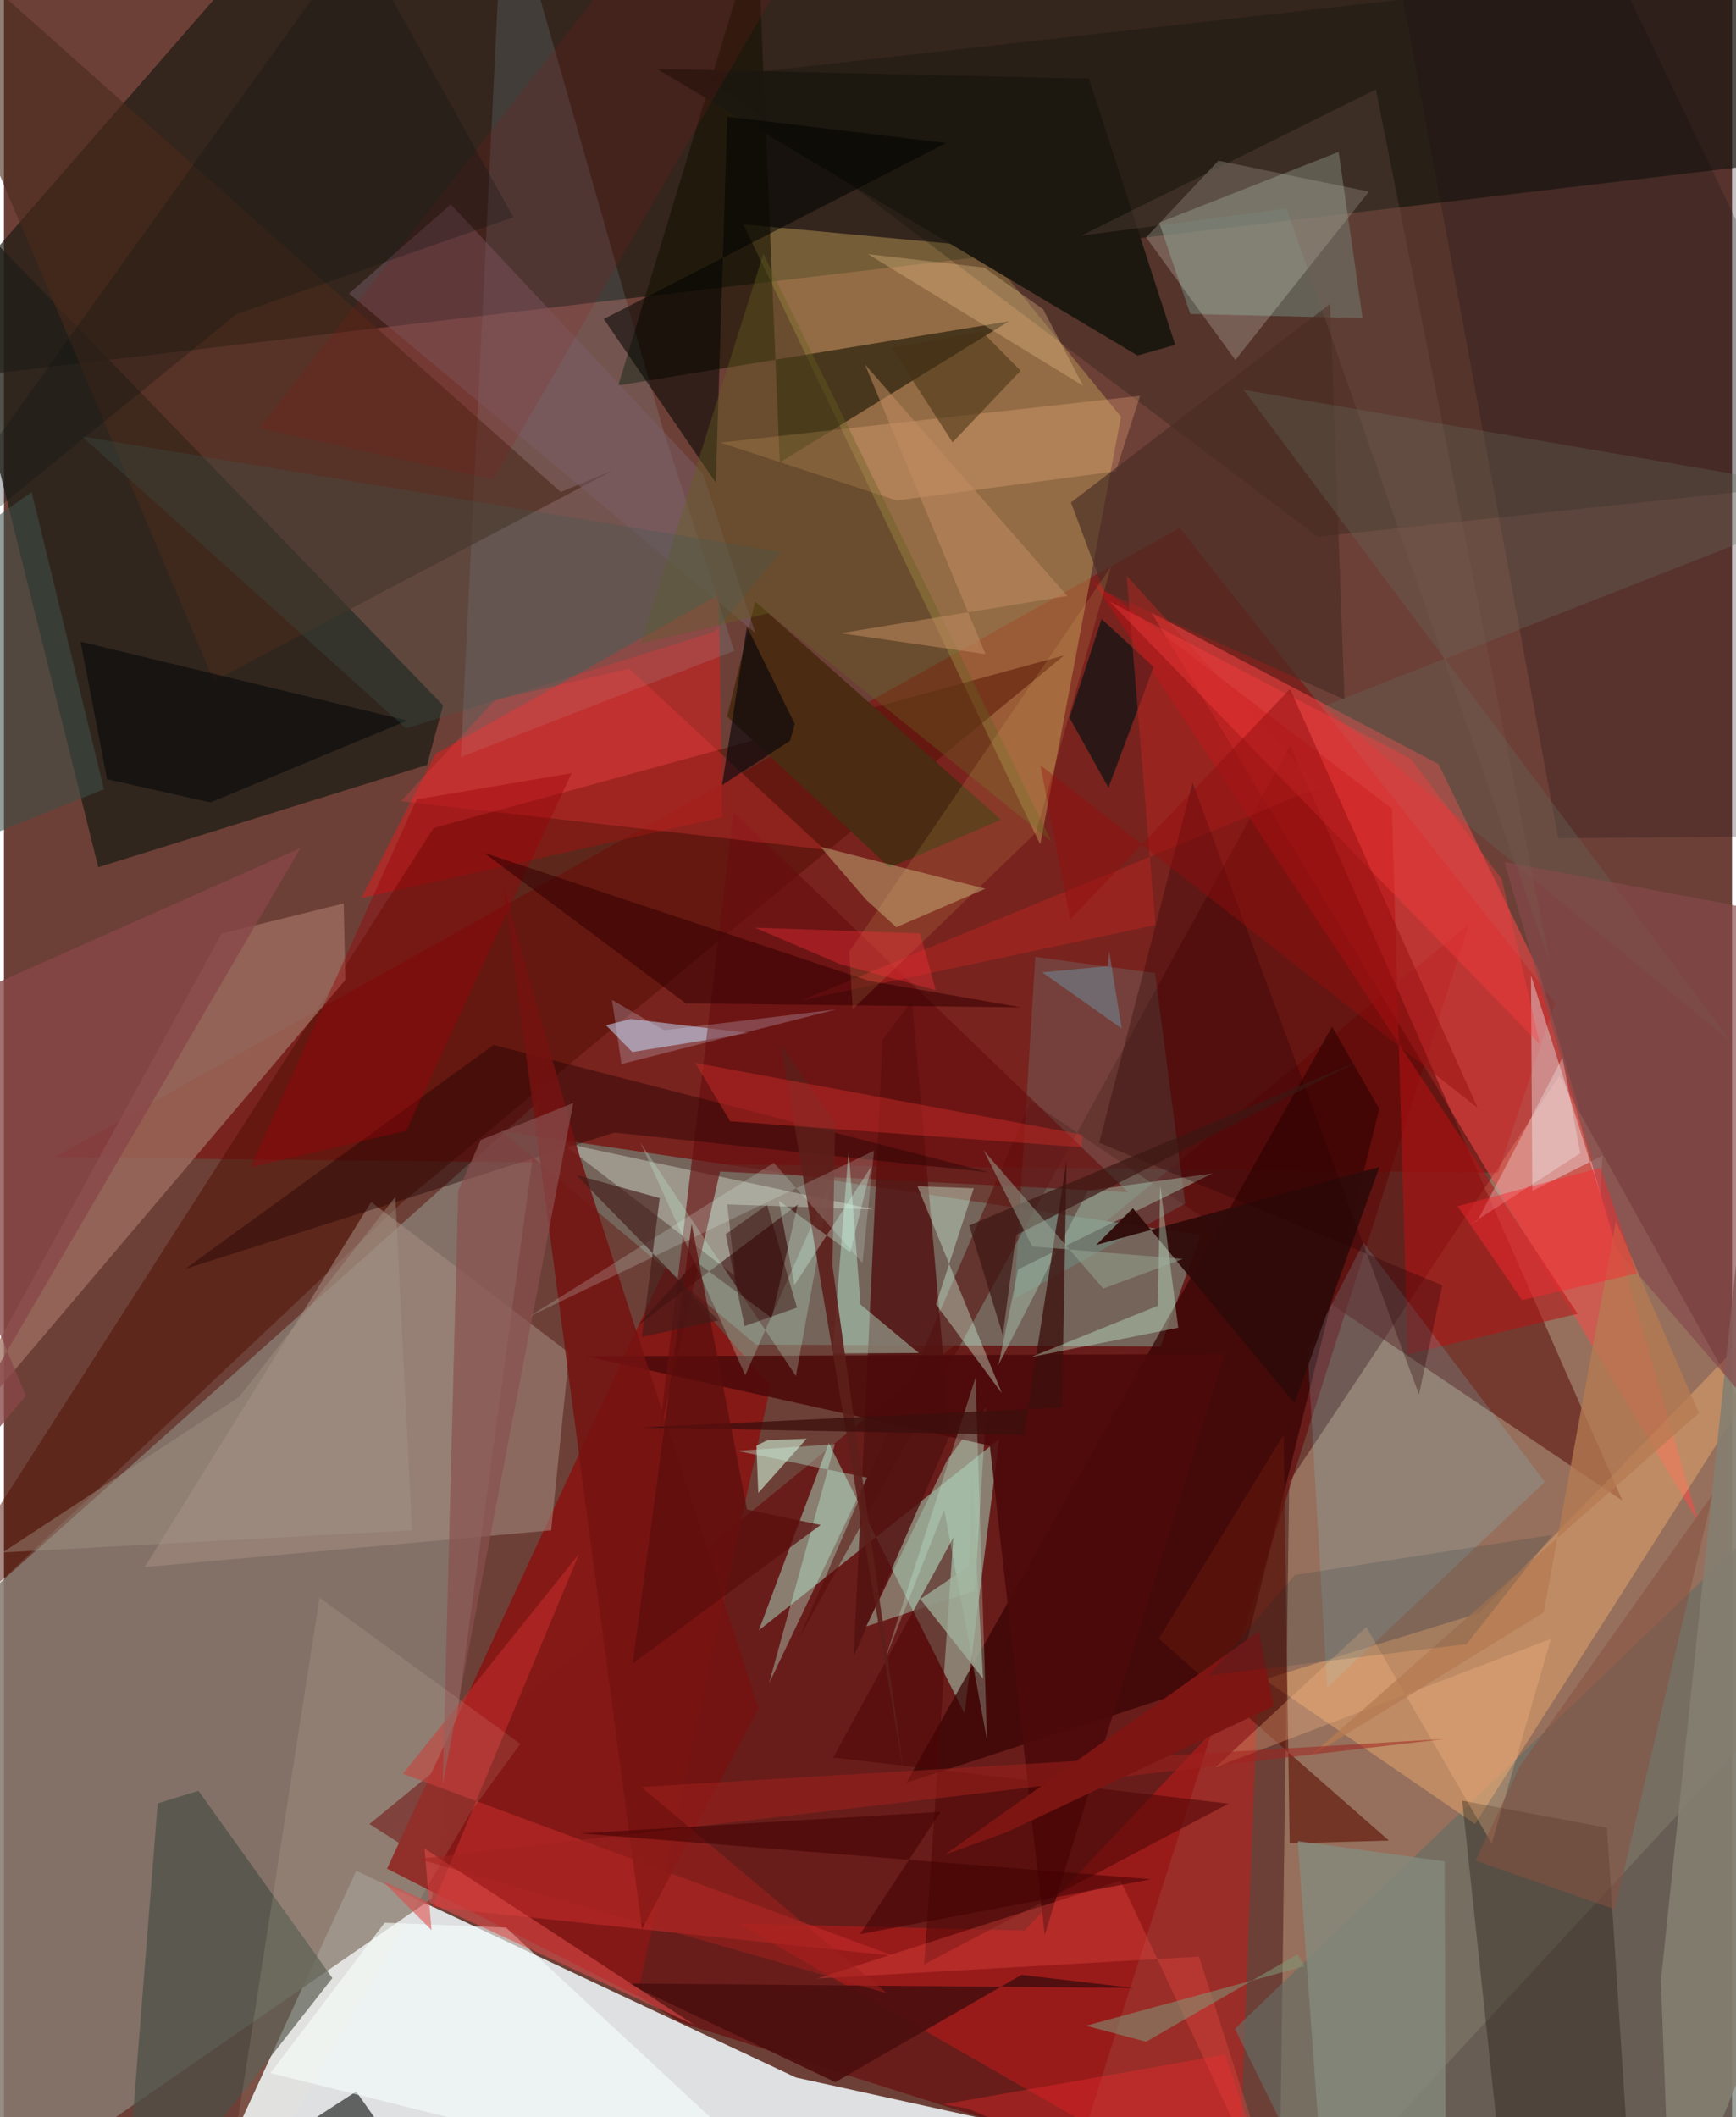 <svg xmlns="http://www.w3.org/2000/svg" width="228" height="278" viewBox="0 0 836 1024"><path fill="#6d4037" d="M0 0h836v1024H0z"/><path fill="#dfe2e3" fill-opacity=".984" d="M383.128 1004.81l-212.699-99.993-69.1 150.156 574.144 14.029z"/><path fill="#191911" fill-opacity=".671" d="M864.075-62L898 73.985-62 187.387 155.39-62z"/><path fill="#b49577" fill-opacity=".573" d="M752.453 520.361L898 782.368 616.767 1086l5.004-369.326z"/><path fill="#877a6f" fill-opacity=".855" d="M-35.645 1086L-62 819.214 259.545 532.03l-52.433 386.147z"/><path fill="#660b0c" fill-opacity=".655" d="M520.14 1039.129l-193.316-61.097-150.019-95.813 531.928-435.164z"/><path fill="#880200" fill-opacity=".447" d="M24.46 559.757l544.367-304.459 181.64 229.606-27.69 82.277z"/><path fill="#1f1e16" fill-opacity=".773" d="M212.414 341.106L-38.492 81.613l84.125 337.833 159.08-49.494z"/><path fill="#ff4948" fill-opacity=".518" d="M693.998 369.578l-138.795-73.153L819.656 736.08l-77.201-266.778z"/><path fill="#c1a055" fill-opacity=".459" d="M357.676 108.474l143.655 299.955 39.062-206.864-67.047-82.261z"/><path fill="#9bb5a1" fill-opacity=".639" d="M464.678 828.69l16.739-132.584-116.233 92.441 33.836-90.567z"/><path fill="#75655b" fill-opacity=".996" d="M578.825 597.382l-19.26 53.874-195.822-.93L240.57 547.032z"/><path fill="#560a09" fill-opacity=".525" d="M496.659 532.635L384.622 792.397l237.597-431.88 160.741 365.29z"/><path fill="#c81b1a" fill-opacity=".502" d="M596.93 1069.142L355.4 930.408l138.365 3.323L606.65 814.107z"/><path fill="#d02021" fill-opacity=".6" d="M345.776 287.697L208.69 364.672l-35.794 69.718 174.666-39.043z"/><path fill="#8b9487" fill-opacity=".686" d="M558.83 107.693l86.846-34.225 11.589 80.403-83.336-2.003z"/><path fill="#000902" fill-opacity=".224" d="M781.212-11.93L898 231.723l-262.374 27.872L340.966 37.46z"/><path fill="#4f0e00" fill-opacity=".482" d="M-62 821.82l254.553-240.14L512.84 316.994l-304.962 83.444z"/><path fill="#841816" fill-opacity=".976" d="M185.33 903.81l134.885-291.122 50.636 57.757-64.46 294.92z"/><path fill="#666e64" fill-opacity=".651" d="M898 1086l-6.336-388.818L595.51 981.264 647.069 1086z"/><path fill="#9f6f60" fill-opacity=".749" d="M164.37 436.972l-59.086 14.591L-37.679 713.19l202.832-239.244z"/><path fill="#edab6f" fill-opacity=".463" d="M897.56 590.108L711.657 882.196l-101.942-69.928 104.131-32.145z"/><path fill="#370404" fill-opacity=".729" d="M665.338 536.307l-22.856-39.739-205.96 365.718 160.929-52.496z"/><path fill="#131201" fill-opacity=".58" d="M364.444-35.36l-67.272 221.805 188.969-31.014-110.822 68.258z"/><path fill="#4c5046" fill-opacity=".718" d="M57.444 1086l16.923-213.788 19.725-6.081 64.792 90.594z"/><path fill="#a68c82" fill-opacity=".541" d="M68.104 757.95l196.612-17.773 8.732-85.757-95.797-73.054z"/><path fill="#adf1ff" fill-opacity=".118" d="M241.897-62l76.95 269.612 34.412 107.203-132.212 51.413z"/><path fill="#1d140a" fill-opacity=".333" d="M705.463 870.9l70.023 13.1 13.153 202-64.442-39.546z"/><path fill="#511210" fill-opacity=".827" d="M439.274 483.959l-14.223 19.034-13.949 298.225 46.628-107.306z"/><path fill="#f0f4e3" fill-opacity=".22" d="M587.506 77.708l72.82 14.981-64.608 81.407-43.158-59.281z"/><path fill="#492a1c" fill-opacity=".604" d="M269.369 237.978L-62-56.972l163.57 386.328 193.42-102.017z"/><path fill="#b71214" fill-opacity=".541" d="M679.116 655.067l-7.648-263.995-144.864-110.235 234.688 354.608z"/><path fill="#eff4f8" fill-opacity=".4" d="M772.335 577.59l.918-18.586-33.869 16.963-.65-104.248z"/><path fill="#a79bab" fill-opacity=".816" d="M360.534 499.654l-57.242-6.786-12.056 2.986 12.735 12.97z"/><path fill="#a3c0aa" fill-opacity=".525" d="M469.653 769.417l5.65-89.25-19.141 26.286-39.048 80.21z"/><path fill="#5df2f0" fill-opacity=".141" d="M488.712 628.196l10.222-165.366 57.931 7.791 14.57 111.54z"/><path fill="#7fe4fd" fill-opacity=".161" d="M745.414 716.74l-105.29 99.545-9.46-162.846 27.052-52.367z"/><path fill="#1c1810" fill-opacity=".984" d="M548.403 171.95L315.868 33.302l209.014 4.706 41.72 128.795z"/><path fill="#4b2c13" fill-opacity=".992" d="M363.458 290.946l-13.619 55.64 78.715 73.01 53.754-23.155z"/><path fill="#1e0e14" fill-opacity=".255" d="M881.323 404.323l-129.434 1.127L665.517-62h187.441z"/><path fill="#c22c2a" fill-opacity=".588" d="M430.392 946.02l-223.317-23.674 71.274-171.012-85.335 106.593z"/><path fill="#e8f4a7" fill-opacity=".333" d="M417.181 435.267l-22.162-25.702 79.74 20.286-43.057 18.618z"/><path fill="#4c0a0a" fill-opacity=".882" d="M476.934 699.231l26.56 236.621 87.12-280.946-308.874 1.099z"/><path fill="#c2c4b6" fill-opacity=".525" d="M420.637 584.97l-70.722-2.45 3.887 34.695-84.379-64.666z"/><path fill="#111412" fill-opacity=".616" d="M222.987 1086H77.145l-6.887-9.408 100.105-65.002z"/><path fill="#847e71" fill-opacity=".894" d="M898 859.987L806.474 1086l-4.886-128.015 43.03-410.276z"/><path fill="#660f0f" fill-opacity=".647" d="M352.924 392.71l190.952 183.877-197.461-9.974-29.673 128.955z"/><path fill="#f7ffff" fill-opacity=".616" d="M128.967 1002.67l55.198-72.708 58.725 2.336 145.233 134.805z"/><path fill="#7b606c" fill-opacity=".455" d="M216.18 98.88l122 130.196 25.325 77.048L166.9 141.964z"/><path fill="#c1fbdf" fill-opacity=".404" d="M400.88 654.607l7.737-98.144 5.776 74.504 28.148 23.416z"/><path fill="#bffbe0" fill-opacity=".353" d="M401.96 698.552l-47.383 3.18 62.993 12.916-47.459 99.583z"/><path fill="#1e0000" fill-opacity=".404" d="M476.493 567.026l-239.629-61.63L87.684 613.72l207.634-65.92z"/><path fill="#a3bca6" fill-opacity=".506" d="M490.636 613.952l-9.463 46.075 43.117-84.131 60.413-8.372z"/><path fill="#741211" fill-opacity=".851" d="M241.853 429.554l36.136 127.969 86.958 268.675-56.248 106.847z"/><path fill="#fcb786" fill-opacity=".275" d="M346.575 214.082l203.036-22.646-11.73 36.513-105.949 14.121z"/><path fill="#60170b" fill-opacity=".663" d="M669.99 890.21l-48.001 1.391-2.912-197.646-60.369 98.621z"/><path fill="#001412" fill-opacity=".647" d="M530.984 299.365l-15.521 47.765 18.88 33.855 21.83-58.401z"/><path fill="#010300" fill-opacity=".533" d="M349.936 56.46l105.807 12.702-165.564 85.13 54.181 79.123z"/><path fill="#492d24" fill-opacity=".651" d="M516.185 243.028l125.372-96.034 6.965 191.385-116.296-52.362z"/><path fill="#858c7e" fill-opacity=".753" d="M697.461 1044.98l-57.946 32.822-13.584-187.307 71.024 9.803z"/><path fill="#666b5c" fill-opacity=".322" d="M835.401 503.723l-197.02-162.092L898 239.74l-298.256-51.197z"/><path fill="#dafee4" fill-opacity=".369" d="M450.904 630.887l18.274-56.184-27.253-.96 40.84 100.11z"/><path fill="#ff3e41" fill-opacity=".267" d="M192.02 387.494l204.937 23.435-94.483-87.589-64.88 15.217z"/><path fill="#4d0f0f" fill-opacity=".918" d="M402.192 1007.06l90.037-51.882 54.345 6.322-244.815-2.154z"/><path fill="#310201" fill-opacity=".549" d="M371.421 637.484L334.63 610.14l-27.744 30.67 77.157-58.226z"/><path fill="#89514f" fill-opacity=".686" d="M212.225 863.271l7.527-287.38 10.944-24.538 44.712-17.869z"/><path fill="#2f0b09" fill-opacity=".957" d="M624.35 678.717l-78.2-94.354-17.724 17.792L665.4 564.44z"/><path fill="#4b0505" fill-opacity=".533" d="M401.162 850.05l191.304 22.296-147.283 77.786 14.09-206.434z"/><path fill="#fff7e0" fill-opacity=".102" d="M152.684 772.746l97.138 70.716-23.593 32.335L103.684 1086z"/><path fill="#894648" fill-opacity=".769" d="M-62 762.403l205.371-352.208L-62 501.449l72.548 173.61z"/><path fill="#c6f8de" fill-opacity=".255" d="M358.633 665.116l41.51-93.476-17.01 93.9-75.235-112.929z"/><path fill="#9d0109" fill-opacity=".392" d="M199.683 386.646l74.895-12.675-79.977 172.925-75.268 17.66z"/><path fill="#c9ffe4" fill-opacity=".259" d="M426.044 803.195l28.794-73.018 20.72 111.262-5.546-175.074z"/><path fill="#5d1e1a" fill-opacity=".898" d="M400.795 612.213l1.346-69.279-26.318-37.754 60.506 358.894z"/><path fill="#3b0f0d" fill-opacity=".765" d="M511.885 680.772l-203.822 9.653 185.309 3.668 20.676-132.664z"/><path fill="#bd2524" fill-opacity=".463" d="M557.055 447.398l-171.272 36.446 250.396-103.06-93.015-102.268z"/><path fill="#854a4b" fill-opacity=".667" d="M725.899 416.909l54.294 187.409L898 740.958l-29.526-297.114z"/><path fill="#cb2c29" fill-opacity=".459" d="M521.456 554.896l.291-6.087-187.282-34.724 16.838 28.235z"/><path fill="#010406" fill-opacity=".525" d="M37.048 310.332l12.845 66.553 49.998 11.248 95.283-39.604z"/><path fill="#280005" fill-opacity=".314" d="M529.829 552.688l45.19-174.059 109.525 295.86 11.29-52.855z"/><path fill="#f44d46" fill-opacity=".314" d="M393.44 956.917l146.794-47.3L622.8 1086l-44.647-139.612z"/><path fill="#ff3c40" fill-opacity=".349" d="M534.834 290.914l208.211 214.203-18.461-79.933-44.064-58.231z"/><path fill="#ffbb86" fill-opacity=".29" d="M719.699 891.609L659.066 786.96l-72.91 67.776 162.22-62.069z"/><path fill="#665f1f" fill-opacity=".388" d="M308.058 311.297l59.311-188.452 139.426 284.247L369.88 296.64z"/><path fill="#dd4b4a" fill-opacity=".573" d="M203.454 894.079l130.583 85.36-150.834-69.647 23.64 23.734z"/><path fill="#ceffe1" fill-opacity=".353" d="M568.069 642.195l-71.143 14.135 61.257-24.752 1.185-58.364z"/><path fill="#941918" fill-opacity=".173" d="M123.577 207.087l113.054 24.807L387.314-28.512 333.383-62z"/><path fill="#360003" fill-opacity=".565" d="M329.895 485.318l-97.655-72.852 186.38 61.947 73.586 12.826z"/><path fill="#f1c890" fill-opacity=".306" d="M502.704 149.569l19.36 37.01-104.09-63.675 56.294 6.524z"/><path fill="#463315" fill-opacity=".557" d="M473.11 160.363l18.724 18.935-32.928 34.658-29.536-45.881z"/><path fill="#3b5951" fill-opacity=".271" d="M194.506 352.329l149.326-46.8 32.024-38.573L37.84 211.14z"/><path fill="#809575" fill-opacity=".557" d="M552.543 987.495l73.208-42.224 3.558 5.702-105.832 28.809z"/><path fill="#b57b52" fill-opacity=".761" d="M744.883 779.89l-113.46 69.962 188.578-166.44-40.187-92.677z"/><path fill="#e7fff6" fill-opacity=".192" d="M372.427 562.395l42.908 48.526 5.584-54.344L254.27 636.68z"/><path fill="#920e0f" fill-opacity=".463" d="M501.342 370.034l14.525 74.648 106.31-111.474 90.74 202.595z"/><path fill="#fafeff" fill-opacity=".29" d="M753.984 511.511l-41.025 78.671-4.2 2.43 53.816-34.837z"/><path fill="#fa272f" fill-opacity=".451" d="M772.33 564.786l-69.059 18.648 31.112 45.346 55.502-12.896z"/><path fill="#a1221d" fill-opacity=".518" d="M308.26 864.28l388.595-23.19-496.347 58.014 226.55 64.907z"/><path fill="#c28e62" fill-opacity=".525" d="M474.83 316.373l-69.953-10.112 109.487-17.999-97.843-112.02z"/><path fill="#430102" fill-opacity=".545" d="M414.181 935.495l38.895-59.194-174.24 10.454 276.13 22.15z"/><path fill="#ceedd7" fill-opacity=".616" d="M388.305 695.87l-23.384 26.188-.894-22.817 5.35-2.682z"/><path fill="#875141" fill-opacity=".533" d="M733.234 854.455l-21.263 45.44 67.305 23.55 47.397-200.74z"/><path fill="#5b0e0d" fill-opacity=".733" d="M304.195 804.562l90.925-66.994-35.669-7.488-26.76-138.031z"/><path fill="#d6fff0" fill-opacity=".306" d="M419.77 563.9l-37.342 57.662-7.554-40.783 34.51 24.956z"/><path fill="#03020b" fill-opacity=".592" d="M359.405 303.083l23.193 47.047-2.292 8.14-32.898 21.402z"/><path fill="#3e5049" fill-opacity=".557" d="M13.402 237.985l34.964 143.75L-62 426.288V291.534z"/><path fill="#310000" fill-opacity=".424" d="M349.157 596.973l19.993-14.24 14.498 49.721-25.354 8.945z"/><path fill="#7d1513" d="M454.996 897.165l152.095-108.161 7.053 36.249-129.198 61.006z"/><path fill="#d4e1fe" fill-opacity=".235" d="M294.145 483.617l4.587 31.018 103.977-26.41-83.388 10.046z"/><path fill="#3c1813" fill-opacity=".702" d="M489.647 597.359l-6.456 48.325-16.215-52.962 188.645-79.723z"/><path fill="#fed476" fill-opacity=".125" d="M408.93 460.4l126.624-186.365-36.272 128.674-88.693 85.362z"/><path fill="#431b18" fill-opacity=".643" d="M345.601 638.68l-36.965 7.888 8.598-67.09-40.356-11.222z"/><path fill="#9cad99" fill-opacity=".463" d="M570.365 608.925l-72.89-6.051-23.596-46.555 57.94 66.901z"/><path fill="#7d5f52" fill-opacity=".247" d="M747.837 465.465l-127.351-364.63-99.408 13.193L663.683 43.24z"/><path fill="#f52d2f" fill-opacity=".353" d="M454.213 1017.829l136.381-24.008L622.678 1086l-156.653-66.24z"/><path fill="#a19887" fill-opacity=".404" d="M-.642 750.867l198.035-10.682-8.067-161.27-75.532 96.704z"/><path fill="#6ab7d3" fill-opacity=".333" d="M534.664 460.1l-.665 7.162-31.685 3.015 38.4 27.149z"/><path fill="#0e1215" fill-opacity=".278" d="M170.854-30.83L-62 293.877l174.412-141.928 134.013-46.885z"/><path fill="#a1b39e" fill-opacity=".725" d="M467.048 757.377l1.258-43.752 5.348 98.258-30.38-38.497z"/><path fill="#f9313a" fill-opacity=".365" d="M443.185 451.467l-79.915-2.787 41.154 17.613 46.34 12.578z"/><path fill="#002b37" fill-opacity=".145" d="M749.089 742.381l-41.514 52.857-124.785 15.096 41.735-48.589z"/></svg>
